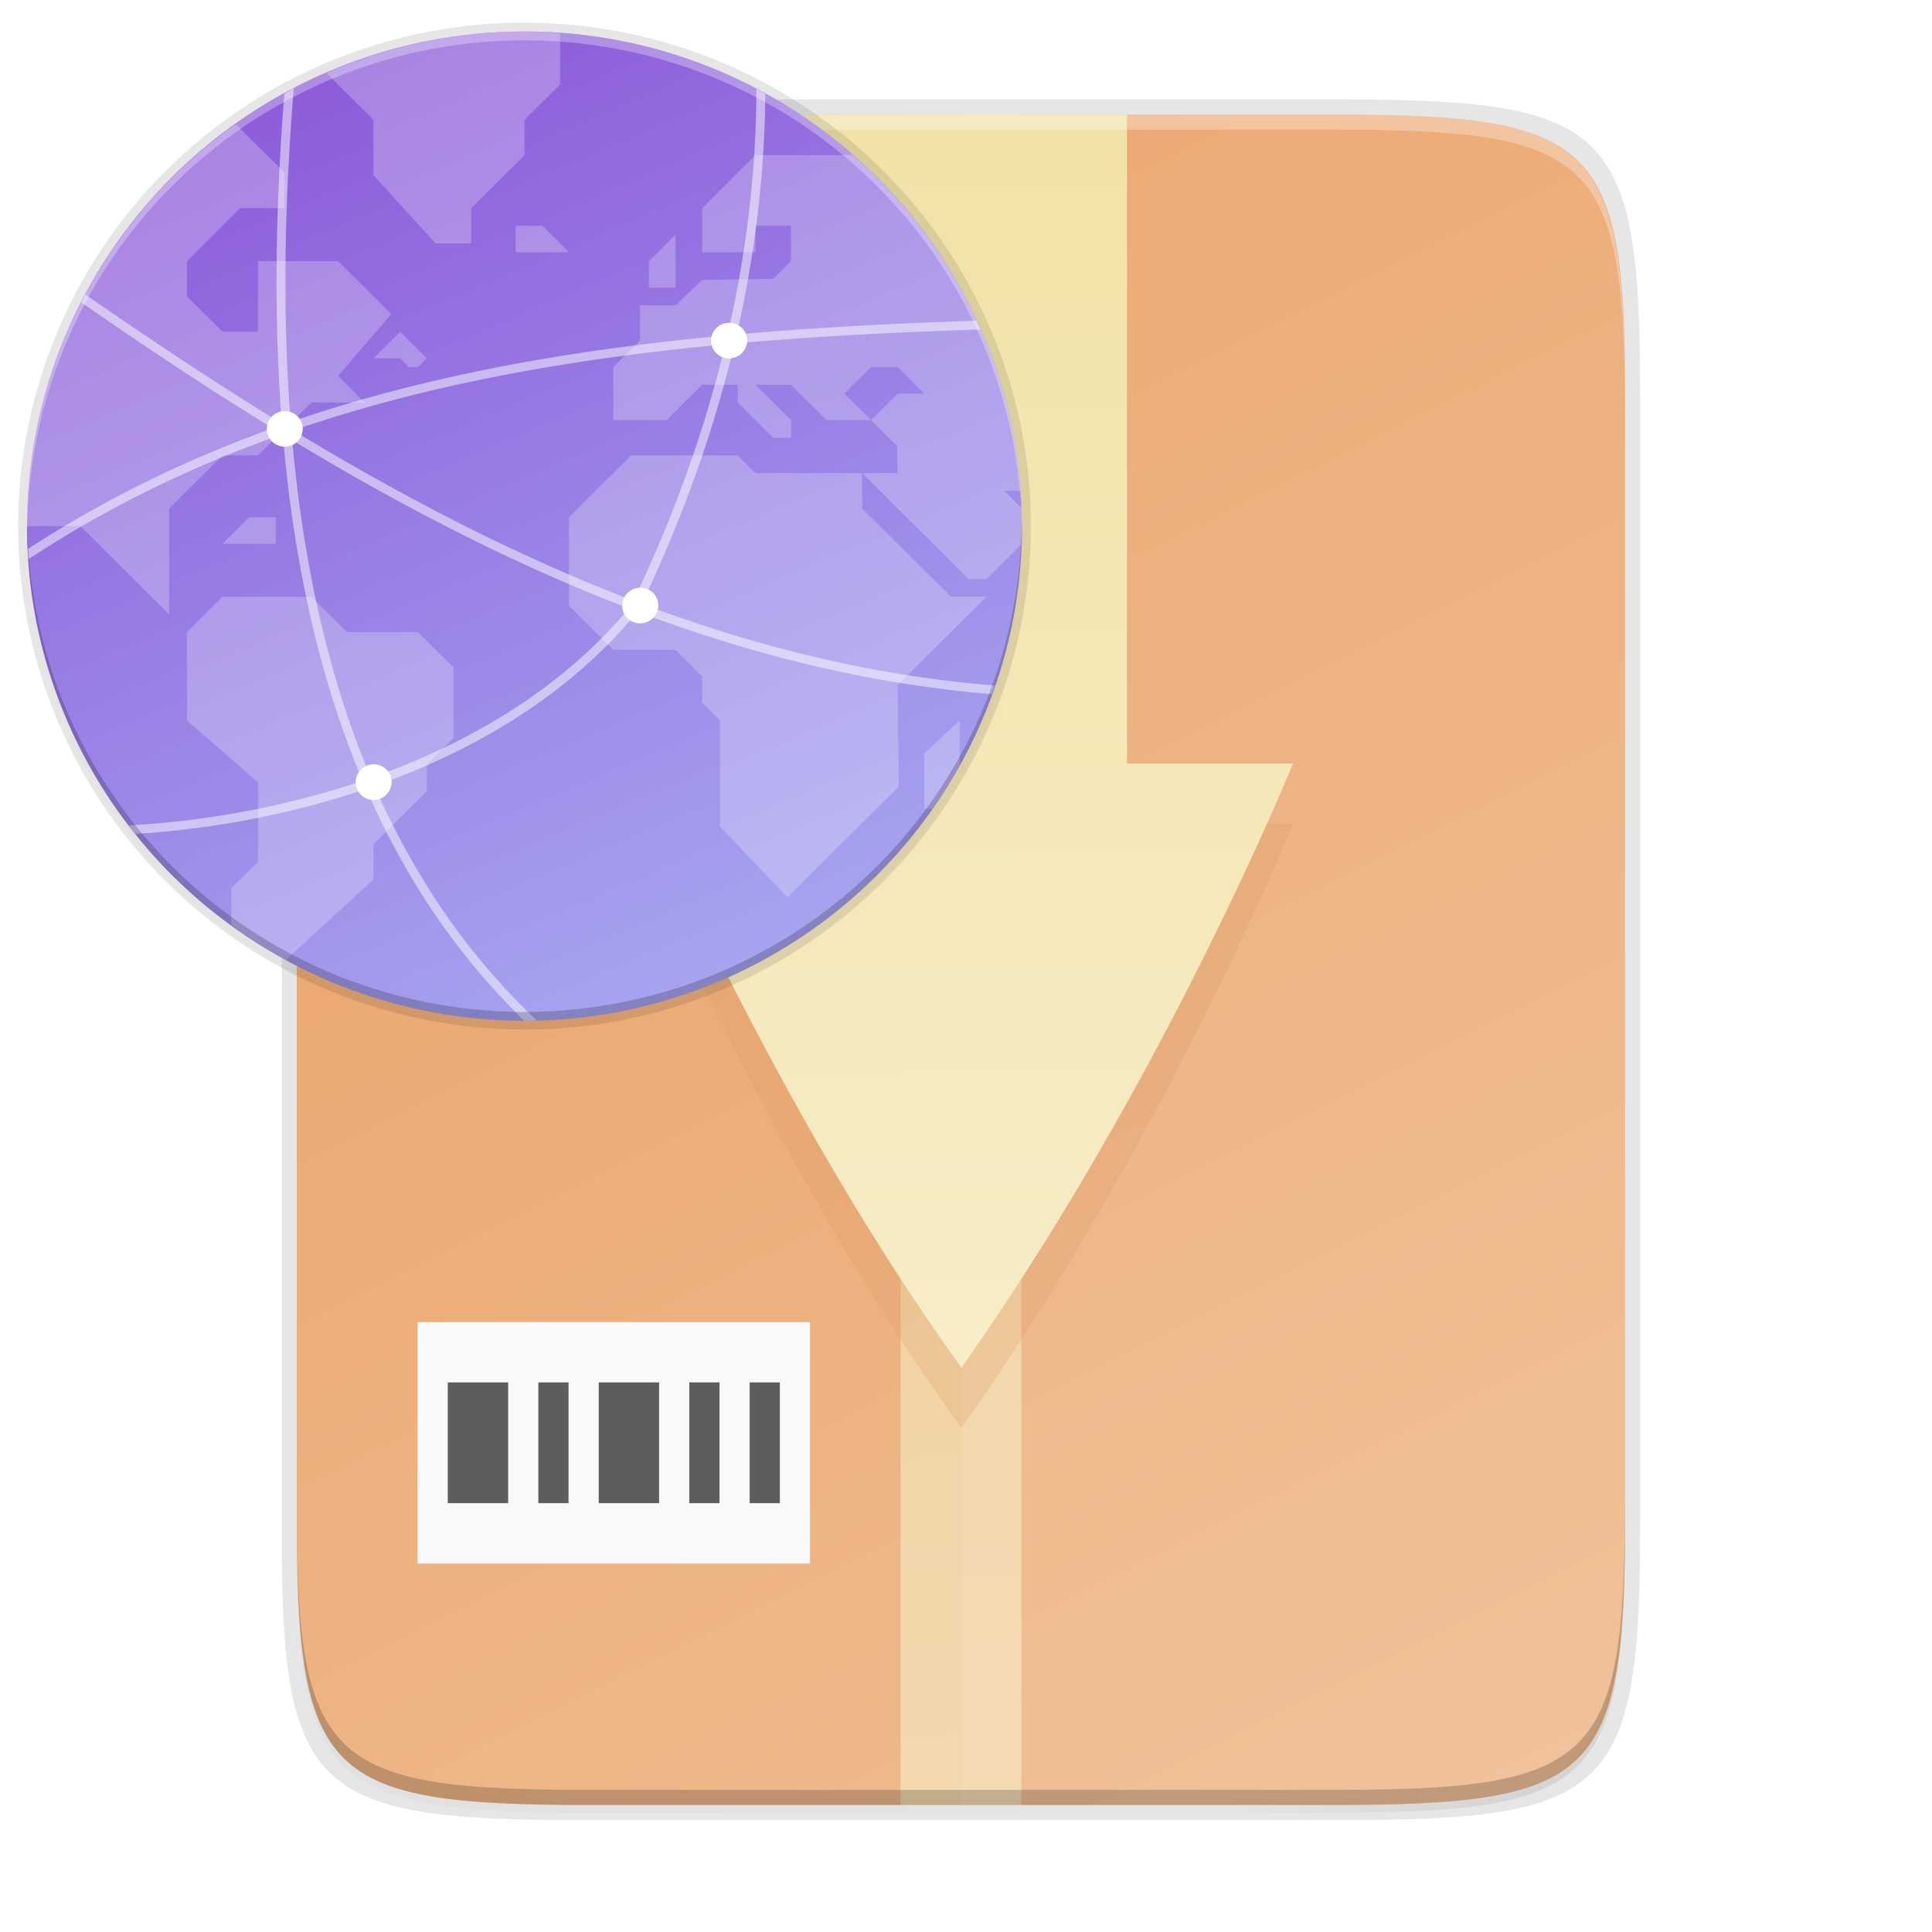 <svg id="svg72" enable-background="new" height="256" viewBox="0 0 256 256" width="256" xmlns="http://www.w3.org/2000/svg" xmlns:xlink="http://www.w3.org/1999/xlink">
  <linearGradient id="linearGradient29716" gradientUnits="userSpaceOnUse" x1="149.334" x2="150.502" xlink:href="#linearGradient4235" y1="16.175" y2="239.175"/>
  <linearGradient id="linearGradient4235">
    <stop id="stop4237" offset="0" stop-color="#f1e2a7"/>
    <stop id="stop4239" offset="1" stop-color="#f9f1d2"/>
  </linearGradient>
  <filter id="filter29967" color-interpolation-filters="sRGB" height="1.184" width="1.346" x="-.17" y="-.09">
    <feGaussianBlur id="feGaussianBlur29969" stdDeviation="6.35"/>
  </filter>
  <linearGradient id="linearGradient4241" gradientTransform="matrix(.375 0 0 .5 31.334 3.175)" gradientUnits="userSpaceOnUse" x1="256" x2="256" xlink:href="#linearGradient4235" y1="24" y2="664"/>
  <linearGradient id="linearGradient4226" gradientTransform="matrix(0 -.453 -.453 0 253.291 239.175)" gradientUnits="userSpaceOnUse" x1="529.655" x2="-35.31" y1="401.584" y2="119.093">
    <stop id="stop4340" offset="0" stop-color="#ea9d60"/>
    <stop id="stop4342" offset="1" stop-color="#efbe94"/>
  </linearGradient>
  <linearGradient id="linearGradient4358" gradientUnits="userSpaceOnUse" x1="88" x2="488" y1="88" y2="488">
    <stop id="stop4362" offset="0" stop-opacity=".588"/>
    <stop id="stop4364" offset=".88" stop-opacity="0"/>
    <stop id="stop4366" offset="1"/>
  </linearGradient>
  <filter id="filter4380" color-interpolation-filters="sRGB" height="1.088" width="1.106" x="-.05" y="-.04">
    <feGaussianBlur id="feGaussianBlur4382" stdDeviation="8.48"/>
  </filter>
  <filter id="filter4346" color-interpolation-filters="sRGB" height="1.022" width="1.026" x="-.01" y="-.01">
    <feGaussianBlur id="feGaussianBlur4348" stdDeviation="2.12"/>
  </filter>
  <filter id="filter1140-3" color-interpolation-filters="sRGB" height="2.62" width="2.62" x="-.81" y="-.81">
    <feGaussianBlur id="feGaussianBlur1142-6" stdDeviation="2.7"/>
  </filter>
  <linearGradient id="linearGradient11065-9" gradientTransform="matrix(.589 0 0 .585 -19.96 -21.579)" gradientUnits="userSpaceOnUse" x1="104" x2="200" y1="44" y2="268">
    <stop id="stop4197" offset="0" stop-color="#8c59d9"/>
    <stop id="stop4199" offset="1" stop-color="#a7a7f1"/>
  </linearGradient>
  <filter id="filter11191-7" color-interpolation-filters="sRGB" height="1.024" width="1.024" x="-.012" y="-.012">
    <feGaussianBlur id="feGaussianBlur11193-0" stdDeviation="1.12"/>
  </filter>
  <path id="path46" d="m189.843 74c-70.593 0-78.189 7.251-77.843 77.987v146.013 146.013c-.346 70.736 7.25 77.987 77.843 77.987h196.314c70.593 0 76.007-7.274 77.843-77.987v-146.013-146.013c0-70.737-7.25-77.987-77.843-77.987z" filter="url(#filter4346)" opacity=".1" transform="matrix(.5 0 0 .5 -16.666 -20.825)"/>
  <path id="path48" d="m189.843 74c-70.593 0-78.189 7.251-77.843 77.987v146.013 146.013c-.346 70.736 7.25 77.987 77.843 77.987h196.314c70.593 0 77.843-7.25 77.843-77.987v-146.013-146.013c0-70.737-7.25-77.987-77.843-77.987z" fill="url(#linearGradient4358)" filter="url(#filter4380)" opacity=".3" transform="matrix(.5 0 0 .5 -16.666 -20.825)"/>
  <path id="path50" d="m77.145 13.175c-36.099 0-39.983 3.69-39.806 39.69v74.31 74.31c-.177 36 3.707 39.69 39.806 39.69h100.387c36.099 0 39.806-3.69 39.806-39.69v-74.31-74.31c0-36-3.707-39.69-39.806-39.69z" opacity=".1"/>
  <path id="path52" d="m176.407 15.175c35.297 0 39.095 3.625 38.922 38.994v73.006 73.006c.173 35.368-3.625 38.994-38.922 38.994h-98.157c-35.297 0-38.922-3.625-38.922-38.994v-73.006-73.006c0-35.369 3.625-38.994 38.922-38.994z" fill="url(#linearGradient4226)"/>
  <path id="rect54" d="m119.33 15.18h16v224h-16z" fill="url(#linearGradient4241)" opacity=".6"/>
  <path id="rect56" d="m55.33 175.18h52v32h-52z" fill="#f9f9f9"/>
  <path id="path58" d="m59.334 183.175v16h8v-16zm12 0v16h4v-16zm8 0v16h8v-16zm12 0v16h4v-16zm8 0v16h4v-16z" fill="#5d5d5d"/>
  <path id="path62" d="m127.334 15.175v224h49.078c35.297 0 38.004-3.637 38.922-38.993v-73.007-73.007c0-35.369-3.625-38.993-38.922-38.993z" fill="#fff" opacity=".08"/>
  <path id="path64" d="m105.334 37.175v72h-22s18.039 44.026 44.027 80c.008 0 .014-.005.023-.01.01-.004.02-.009.029-.016.009-.007.02-.013.029-.018.01-.005.019-.01.027-.01 26.818-37.946 43.863-79.947 43.863-79.947h-22v-72z" fill="#da9763" filter="url(#filter29967)" opacity=".5"/>
  <path id="path66" d="m105.334 15.175v86h-22s18.039 44.026 44.027 80c.008 0 .014-.005.023-.01.01-.004.02-.009.029-.016.009-.007.02-.013.029-.018.01-.005.019-.01.027-.01 26.818-37.946 43.863-79.947 43.863-79.947h-22v-86z" fill="url(#linearGradient29716)"/>
  <path id="path68" d="m78.255 15.175c-35.297 0-39.095 3.626-38.922 38.994v2c-.173-35.368 3.625-38.994 38.922-38.994h98.156c35.297 0 38.922 3.626 38.922 38.994v-2c0-35.369-3.625-38.994-38.922-38.994z" fill="#fff" opacity=".3"/>
  <path id="path70" d="m78.261 239.175c-35.297 0-39.095-3.626-38.922-38.994v-2c-.173 35.368 3.625 38.994 38.922 38.994h98.156c35.297 0 38.922-3.626 38.922-38.994v2c0 35.369-3.625 38.994-38.922 38.994z" opacity=".2"/>
  <circle id="path11042-6" cx="122.752" cy="120.752" filter="url(#filter11191-7)" opacity=".1" r="112" transform="matrix(.589 0 0 .585 -2.746 .219)"/>
  <ellipse id="path11042-7" cx="69.5" cy="69.713" opacity=".1" rx="67.095" ry="66.713"/>
  <ellipse id="path11042" cx="69.5" cy="69.713" fill="url(#linearGradient11065-9)" rx="65.918" ry="65.543"/>
  <g fill="#fff">
    <path id="path4243" d="m69.5 4.17a65.918 65.543 0 0 0 -26.246 5.505l6.235 6.2v7.339l8.24 9.047h4.708v-4.682l7.063-7.022v-4.682l4.708-4.682v-6.788a65.918 65.543 0 0 0 -4.708-.234zm-38.269 12.277a65.918 65.543 0 0 0 -27.649 53.266h7.063l11.771 11.704v-14.045l7.063-7.022h4.708l7.063-7.022h7.063l-3.531-3.511 7.063-8.193-7.063-7.022h-10.594v9.363h-4.708l-4.708-4.682v-4.682l7.063-7.022h5.886v-4.682zm68.873 4.109-7.063 7.022v5.852h7.063v-3.511h4.708v4.682l-2.354 2.341-9.417.159-3.531 3.352h-4.708v4.682l-3.531 3.511v7.022h7.063l4.708-4.682h4.708v2.341l4.708 4.682h2.354v-2.341l-4.708-4.682h4.708l4.708 4.682h5.886l-3.531-3.511 3.531-3.511h3.531l3.531 3.511h-3.531l-3.531 3.511 3.467 3.447.064 3.575h-4.708l14.125 14.045h2.354l2.354-2.341 2.23-2.217a65.918 65.543 0 0 0 .124-2.464 65.918 65.543 0 0 0 -.086-2.427l-2.268-2.255h2.183a65.918 65.543 0 0 0 -22.231-44.476zm14.125 42.135h-14.125l-2.354-2.341h-14.125l-8.24 8.193v11.704l5.886 5.852h8.24l3.531 3.511v3.511l2.354 2.341v14.045l8.94 9.395 14.761-14.678-.159-13.444 11.771-11.704h-4.708l-11.771-11.704zm-45.907-32.772v3.511h7.063l-3.531-3.511zm21.188 1.17-3.531 3.511v3.511h3.531zm-36.49 12.875-3.531 3.511h3.531l1.177 1.17h1.177l1.177-1.17zm-20.011 24.579-3.531 3.511h7.063v-3.511zm-3.531 10.534-4.708 4.682v11.704l9.449 8.233-.032 10.494-3.531 3.511v4.881a65.918 65.543 0 0 0 7.201 4.627l11.633-10.678v-4.682l7.063-7.022v-3.511l3.531-3.511v-9.363l-4.708-4.682h-9.417l-4.708-4.682zm97.7 16.386-4.708 4.365v7.339h1.094a65.918 65.543 0 0 0 3.614-5.755z" opacity=".24"/>
    <ellipse id="path1082" cx="37.718" cy="56.839" rx="2.354" ry="2.341"/>
    <ellipse id="circle1090" cx="49.489" cy="103.655" rx="2.354" ry="2.341"/>
    <ellipse id="circle1092" cx="84.802" cy="80.247" rx="2.354" ry="2.341"/>
    <ellipse id="circle1094" cx="96.573" cy="45.135" rx="2.354" ry="2.341"/>
    <path id="path1096" d="m38.924 11.687a65.918 65.543 0 0 0 -1.24.708c-1.195 15.005-1.437 29.714-.337 43.724-9.001-5.509-17.683-11.305-26.046-17.105a65.918 65.543 0 0 0 -.518 1.068c8.143 5.643 16.595 11.285 25.354 16.666-11.318 4.074-22.144 9.292-32.446 16.002a65.918 65.543 0 0 0 .049 1.364c10.659-7.017 21.893-12.412 33.671-16.579.019.012.039.023.059.036.679 7.936 1.792 15.644 3.419 23.045 1.758 8 4.116 15.644 7.159 22.838-4.579 1.553-9.16 2.758-13.586 3.667-6.259 1.285-12.195 1.977-17.38 2.248a65.918 65.543 0 0 0 .813 1.124c5.064-.3 10.781-.989 16.805-2.225 4.496-.923 9.154-2.15 13.815-3.733 5.043 11.581 11.91 21.957 20.967 30.724a65.918 65.543 0 0 0 .02.001 65.918 65.543 0 0 0 1.62-.057c-9.327-8.794-16.359-19.281-21.494-31.051 12.82-4.515 25.551-11.799 34.85-23.096 14.996 5.645 30.657 9.596 46.938 10.917a65.918 65.543 0 0 0 .418-1.14c-33.741-2.662-64.873-16.758-92.991-33.801 17.873-6.15 36.99-9.516 57.259-11.404-2.713 11.307-6.656 22.218-11.537 32.621l1.067.494c4.965-10.582 8.969-21.697 11.704-33.222 10.55-.95 21.409-1.51 32.564-1.864a65.918 65.543 0 0 0 -.521-1.157c-10.862.351-21.452.902-31.759 1.82 2.369-10.346 3.707-21.019 3.788-31.936a65.918 65.543 0 0 0 -1.176-.603c-.035 11.164-1.394 22.077-3.842 32.647-20.462 1.884-39.79 5.262-57.876 11.479-1.102-14.144-.83-29.025.412-44.215zm-.208 46.635c14.109 8.525 28.99 16.314 44.597 22.293-9.117 10.93-21.579 18.032-34.153 22.454-3.025-7.14-5.37-14.738-7.121-22.705-1.556-7.08-2.642-14.45-3.322-22.041z" fill-rule="evenodd" opacity=".5"/>
    <circle id="circle1104" cx="68.752" cy="96.752" filter="url(#filter1140-3)" r="4" transform="matrix(.589 0 0 .585 -2.746 .219)"/>
    <circle id="circle1106" cx="88.752" cy="176.752" filter="url(#filter1140-3)" r="4" transform="matrix(.589 0 0 .585 -2.746 .219)"/>
    <circle id="circle1108" cx="148.752" cy="136.752" filter="url(#filter1140-3)" r="4" transform="matrix(.589 0 0 .585 -2.746 .219)"/>
    <circle id="circle1110" cx="168.752" cy="76.752" filter="url(#filter1140-3)" r="4" transform="matrix(.589 0 0 .585 -2.746 .219)"/>
    <path id="path11042-1" d="m69.5 4.17a65.918 65.543 0 0 0 -65.918 65.543 65.918 65.543 0 0 0 .024.685 65.918 65.543 0 0 1 65.894-65.057 65.918 65.543 0 0 1 65.894 64.858 65.918 65.543 0 0 0 .024-.486 65.918 65.543 0 0 0 -65.918-65.543z" opacity=".3"/>
  </g>
  <path id="path11042-1-7" d="m69.5 135.257a65.918 65.543 0 0 1 -65.918-65.543 65.918 65.543 0 0 1 .024-.685 65.918 65.543 0 0 0 65.894 65.057 65.918 65.543 0 0 0 65.894-64.858 65.918 65.543 0 0 1 .024.486 65.918 65.543 0 0 1 -65.918 65.543z" opacity=".2"/>
</svg>
